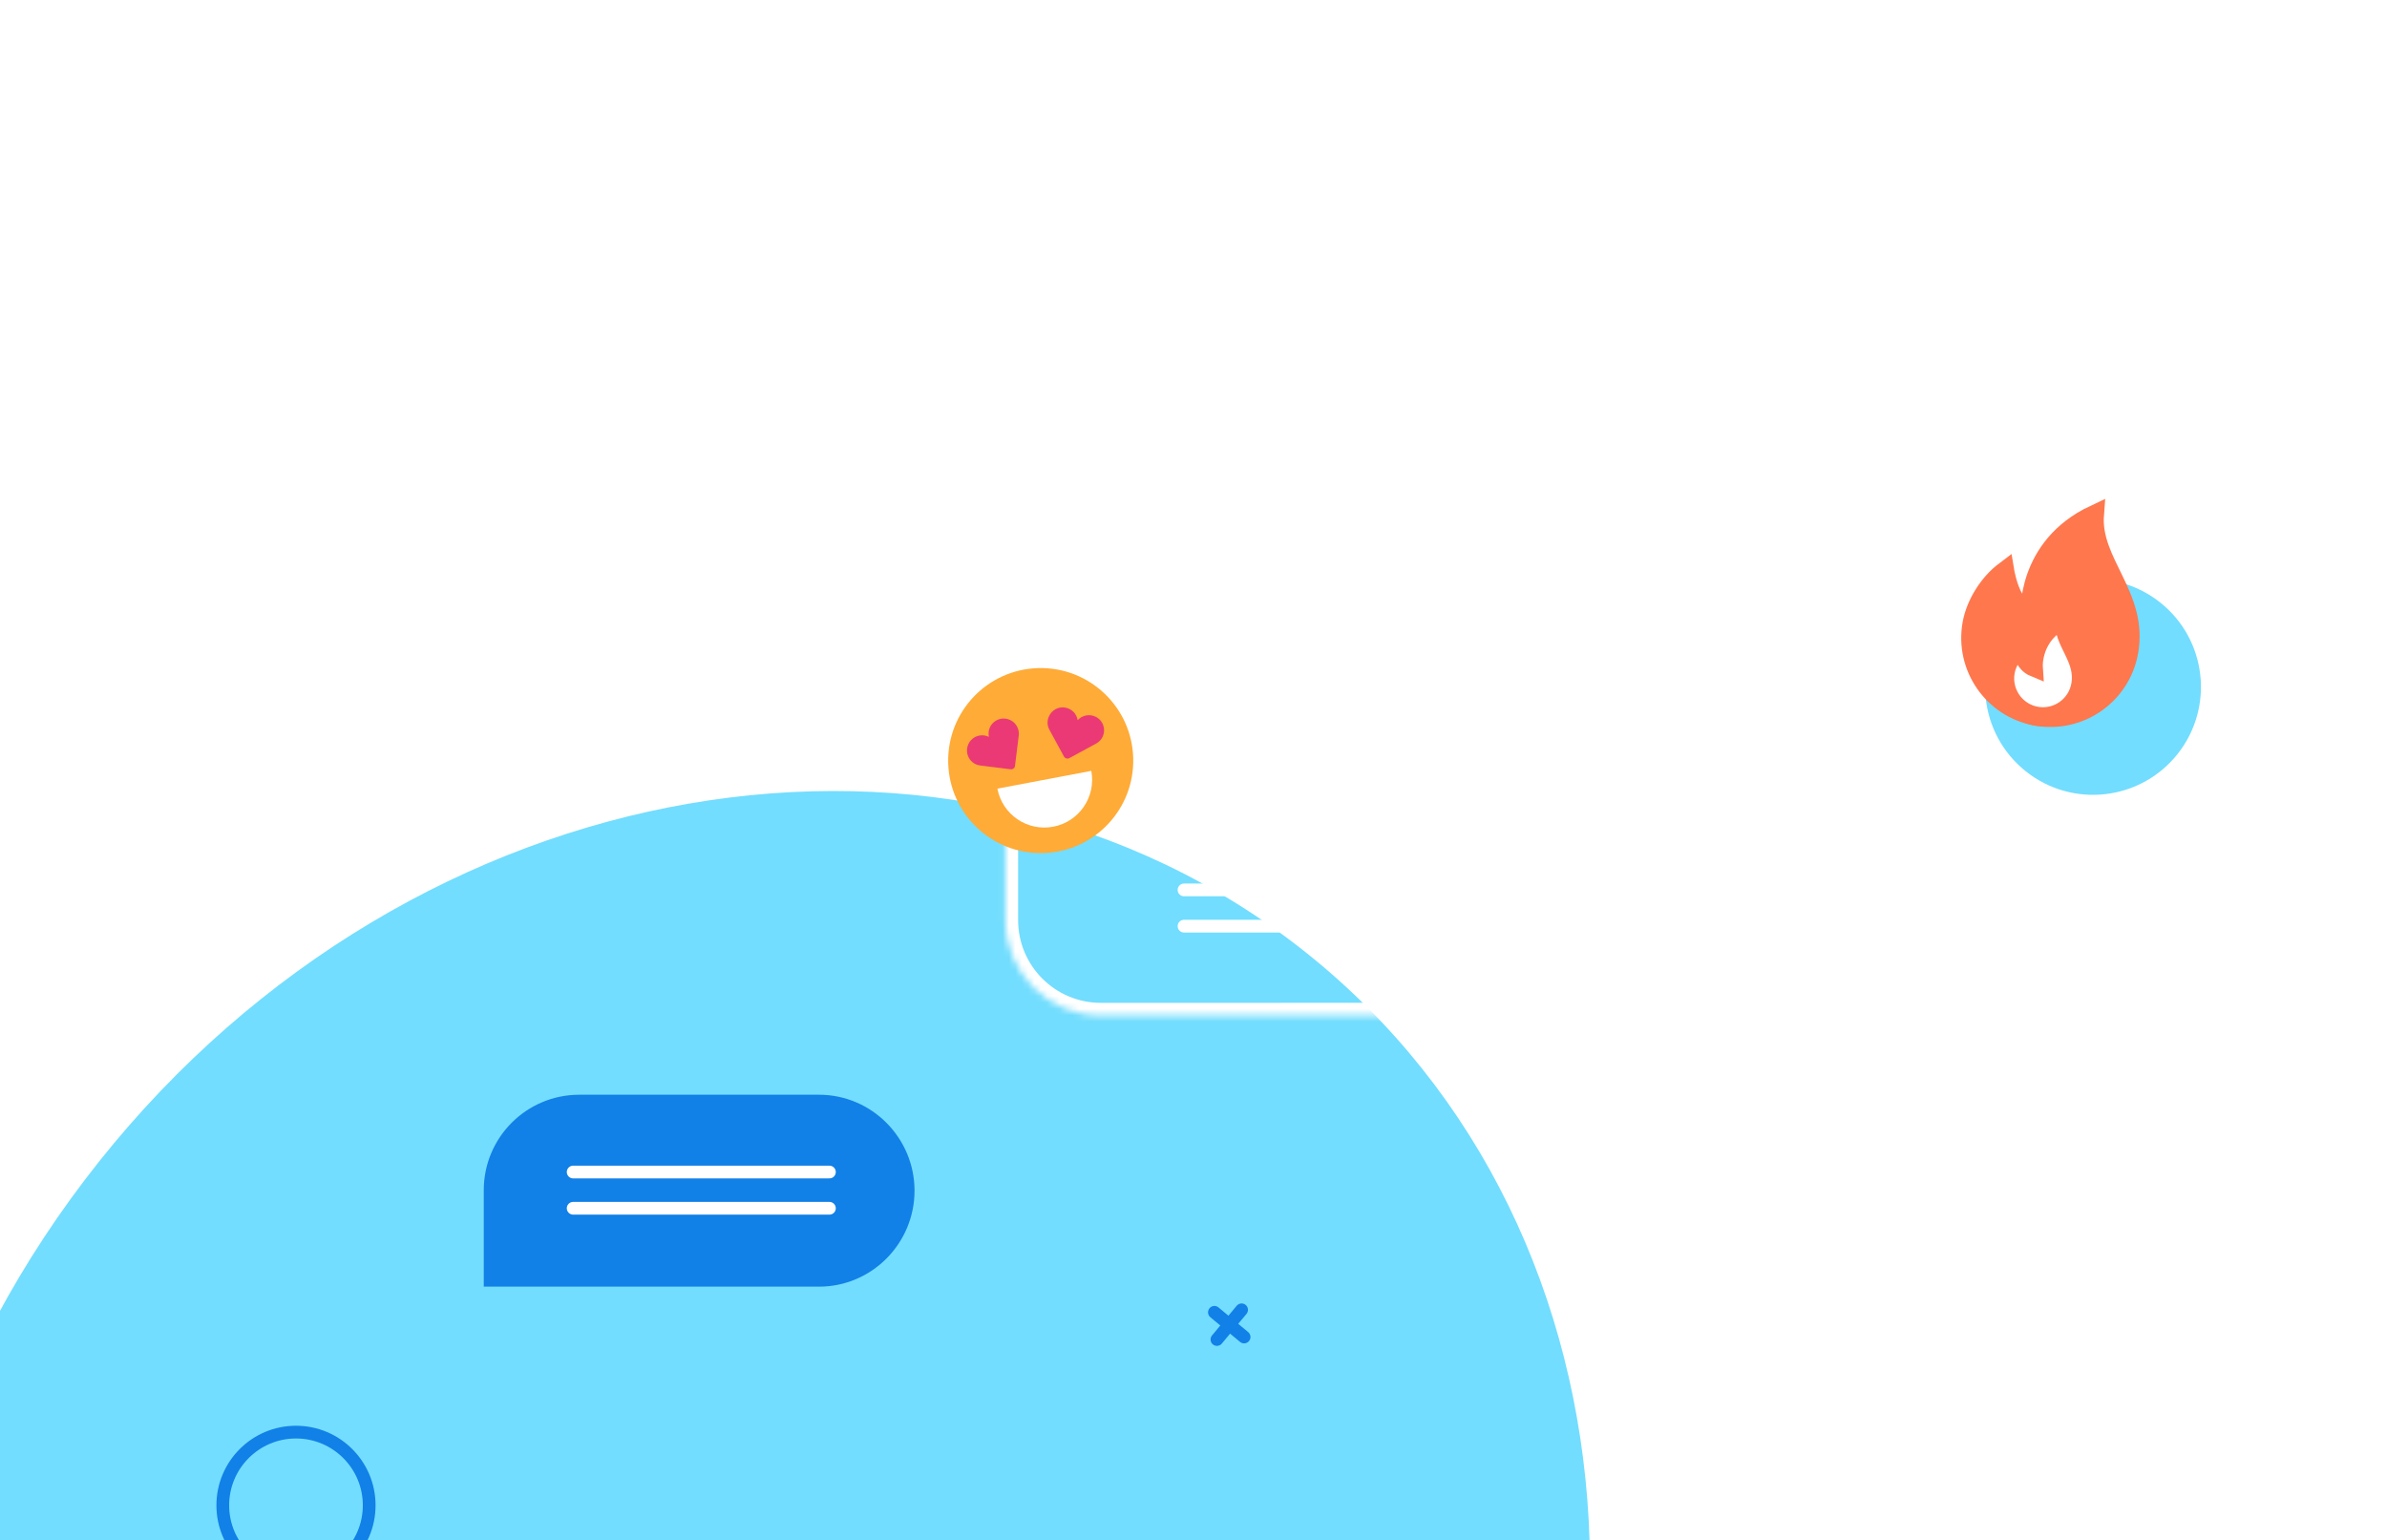 <svg fill="none" height="242" viewBox="0 0 375 242" width="375" xmlns="http://www.w3.org/2000/svg" xmlns:xlink="http://www.w3.org/1999/xlink"><filter id="a" color-interpolation-filters="sRGB" filterUnits="userSpaceOnUse" height="524.204" width="519.104" x="-144" y="0"><feFlood flood-opacity="0" result="BackgroundImageFix"/><feBlend in="SourceGraphic" in2="BackgroundImageFix" mode="normal" result="shape"/><feGaussianBlur result="effect1_foregroundBlur" stdDeviation="35"/></filter><filter id="b" color-interpolation-filters="sRGB" filterUnits="userSpaceOnUse" height="87.639" width="87.639" x="285" y="64.106"><feFlood flood-opacity="0" result="BackgroundImageFix"/><feBlend in="SourceGraphic" in2="BackgroundImageFix" mode="normal" result="shape"/><feGaussianBlur result="effect1_foregroundBlur" stdDeviation="10"/></filter><mask id="c" fill="#fff"><path d="m157.945 130.625c-.001-8.284 6.714-15.001 14.999-15.002l49.681-.006c8.284-.001 15.001 6.714 15.002 14.998l.003 28.935-64.681.008c-8.285.001-15.001-6.714-15.002-14.998z" fill="#fff"/></mask><g filter="url(#a)" opacity=".7"><path d="m25.998 374.603c-55.227-43.962-59.903-129.97-10.444-192.102s134.325-76.862 189.552-32.899c55.227 43.962 59.903 129.969 10.444 192.102-49.459 62.132-134.325 76.862-189.552 32.899z" fill="#36cffe"/></g><g stroke-width="2"><circle cx="46.5" cy="236.5" r="11.5" stroke="#1180e7"/><g stroke-linecap="round" stroke-linejoin="round" stroke-miterlimit="10"><path d="m24.824 82.34 3.692 10.661" stroke="#fff"/><path d="m32 85.824-10.661 3.692" stroke="#fff"/><path d="m195.056 205.786-3.876 4.663" stroke="#1180e7"/><path d="m195.449 210.055-4.663-3.876" stroke="#1180e7"/></g></g><path d="m237.63 159.55v2h2v-2zm-64.681.008v2zm-15.002-14.998h-2zm64.678-28.943v-2zm15.002 14.998h2zm-64.683-14.992v2zm-14.999 15.002h2zm14.999-13.002 49.681-.006v-4l-49.682.006zm62.683 12.993.003 28.934h4l-.003-28.935zm2.003 26.934-64.681.008v4l64.681-.008zm-77.683-12.991-.002-13.934h-4l.002 13.935zm13.002 12.999c-7.18.001-13.001-5.819-13.002-12.999l-4 .001c.001 9.389 7.613 16.999 17.002 16.998zm49.676-39.941c7.18-.001 13.001 5.819 13.002 12.999l4-.001c-.001-9.389-7.614-16.999-17.002-16.998zm-49.682-3.994c-9.389.001-16.999 7.613-16.998 17.002h4c-.001-7.18 5.819-13.001 12.999-13.002z" fill="#fff" mask="url(#c)"/><path d="m186.009 129.647h39.853m-39.853 5.694h39.853" stroke="#fff" stroke-linecap="round" stroke-linejoin="round" stroke-width="2"/><path d="m186.009 139.814h39.853m-39.853 5.694h39.853" stroke="#fff" stroke-linecap="round" stroke-linejoin="round" stroke-width="2"/><path d="m76 202.145h52.672c8.284 0 15-6.791 15-15.075s-6.716-15.075-15-15.075h-37.672c-8.284 0-15 6.716-15 15z" fill="#1180e7"/><path d="m130.303 184.138h-40.259m40.259 5.693h-40.259" stroke="#fff" stroke-linecap="round" stroke-linejoin="round" stroke-width="2"/><path d="m178.03 119.12c-.208-8.026-6.883-14.364-14.909-14.156-8.026.207-14.364 6.882-14.157 14.908.208 8.027 6.883 14.365 14.909 14.157s14.365-6.882 14.157-14.909z" fill="#ffab37"/><path d="m173.432 115.037c.129-.996-.397-1.998-1.3-2.425-1.028-.497-2.151-.209-2.831.536-.152-.999-.95-1.856-2.079-1.997-.996-.129-1.973.429-2.4 1.332-.364.742-.308 1.534.035 2.161l2.294 4.217c.169.304.543.402.832.254l4.218-2.294c.644-.346 1.122-.978 1.231-1.784z" fill="#ea3974"/><path d="m152.204 119.057c-.484-.88-.343-2.009.32-2.751.775-.838 1.925-.981 2.831-.536-.206-.988.205-2.075 1.208-2.601.879-.484 2.012-.325 2.739.359.592.56.829 1.319.742 2.045l-.592 4.764c-.032.324-.34.569-.686.522l-4.764-.592c-.726-.086-1.402-.5-1.798-1.21z" fill="#ea3974"/><path d="m171.444 121.111c.772 4.076-1.904 8.002-5.98 8.774s-8.001-1.904-8.773-5.98z" fill="#fff"/><g filter="url(#b)" opacity=".7"><path d="m318.263 121.188c-7.325-5.83-8.536-16.495-2.706-23.82 5.831-7.325 16.496-8.536 23.82-2.705 7.325 5.831 8.536 16.496 2.705 23.82-5.83 7.325-16.495 8.536-23.819 2.705z" fill="#36cffe"/></g><path d="m334.41 102.451c-1.234 6.792-7.74 11.298-14.532 10.065-6.792-1.234-11.298-7.74-10.065-14.532.585-3.221 2.705-6.431 5.129-8.256 0 0 .424 2.572 1.479 4.352 1.055 1.78 2.516 2.385 2.516 2.385s-.691-10.561 10.098-15.634c-.587 7.606 6.99 12.726 5.375 21.619z" fill="#ff774d" stroke="#ff774d" stroke-width="3"/><path d="m326.887 107.653c-.596 3.28-3.734 5.457-7.009 4.863-3.274-.595-5.446-3.737-4.85-7.017.282-1.556 1.305-3.107 2.474-3.988 0 0 .204 1.242.712 2.101.509.86 1.213 1.152 1.213 1.152s-.332-5.1 4.871-7.552c-.284 3.674 3.369 6.145 2.589 10.441z" fill="#fff" stroke="#ff774d" stroke-width="3"/><path d="m623.234 288.124c0-14.242-5.683-30.185-16.048-46.126-10.359-15.932-25.358-31.804-43.887-45.886-37.061-28.167-88.161-49.112-144.299-49.112-56.274 0-90.977 11.735-111.614 30.494-20.613 18.736-27.386 44.656-27.386 73.506 0 28.61 15.459 54.587 40.605 73.446 25.146 18.86 59.931 30.554 98.395 30.554 38.637 0 89.854-2.472 131.385-12.166 20.772-4.848 39.038-11.485 52.088-20.464 13.03-8.964 20.761-20.183 20.761-34.246z" stroke="#fff" stroke-width="2"/></svg>